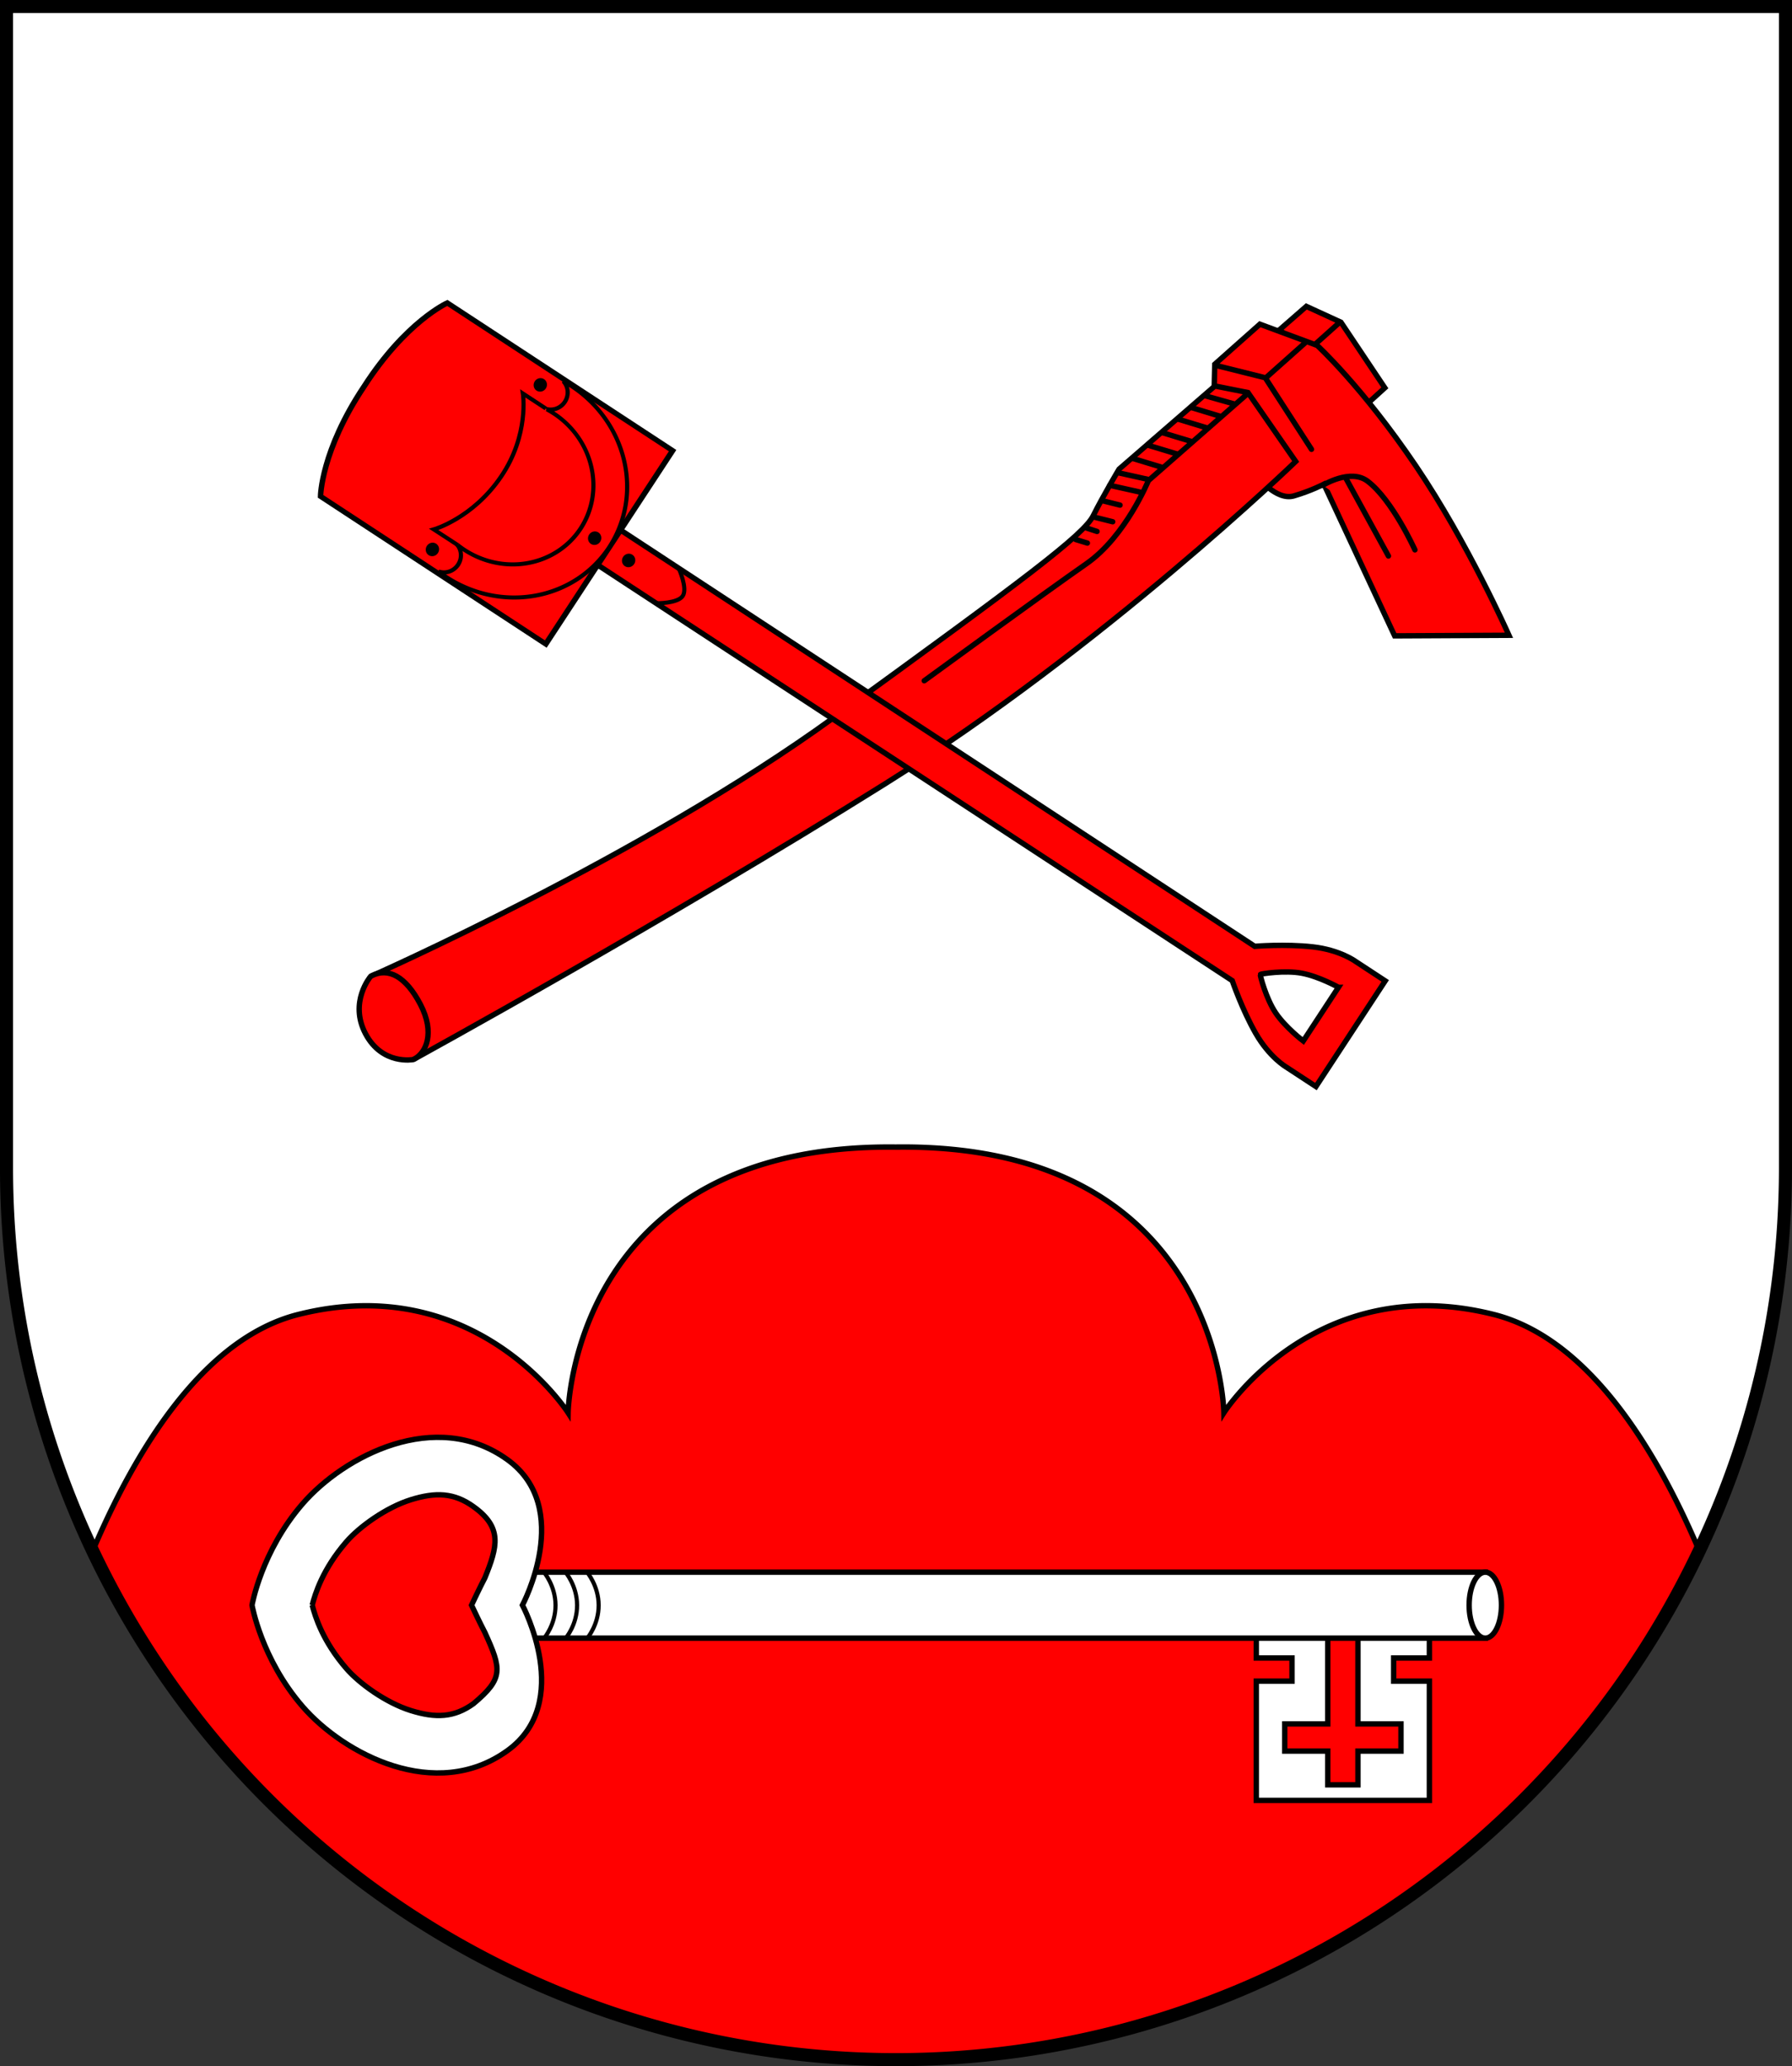 <?xml version="1.0" encoding="UTF-8" standalone="no"?>
<!-- Created with Inkscape (http://www.inkscape.org/) -->

<svg
   width="140.057mm"
   height="161.472mm"
   viewBox="0 0 140.057 161.472"
   version="1.1"
   id="svg1845"
   inkscape:version="1.2.2 (732a01da63, 2022-12-09)"
   sodipodi:docname="Wappen Osterrade2.svg"
   xmlns:inkscape="http://www.inkscape.org/namespaces/inkscape"
   xmlns:sodipodi="http://sodipodi.sourceforge.net/DTD/sodipodi-0.dtd"
   xmlns="http://www.w3.org/2000/svg"
   xmlns:svg="http://www.w3.org/2000/svg">
  <rect x="0" y="0" width="140.057" height="161.472" fill="#333333" stroke="none"/>
  <sodipodi:namedview
     id="namedview1847"
     pagecolor="#ffffff"
     bordercolor="#666666"
     borderopacity="1.0"
     inkscape:showpageshadow="2"
     inkscape:pageopacity="0.0"
     inkscape:pagecheckerboard="0"
     inkscape:deskcolor="#d1d1d1"
     inkscape:document-units="mm"
     showgrid="false"
     inkscape:zoom="0.87709574"
     inkscape:cx="264.50932"
     inkscape:cy="306.12394"
     inkscape:current-layer="layer1" />
  <defs
     id="defs1842" />
  <g
     inkscape:label="Ebene 1"
     inkscape:groupmode="layer"
     id="layer1"
     transform="translate(-527.747,-69.023)">
    <g
       id="g1728"
       transform="translate(486.572,-2.102)">
      <path
         id="path1444"
         style="fill:#ffffff;stroke:none;stroke-width:1.021;stroke-dasharray:none"
         d="m 41.685,71.635 v 90.766 a 69.518,69.685 0 0 0 69.518,69.685 69.518,69.685 0 0 0 69.518,-69.685 69.518,69.685 0 0 0 0,-5.2e-4 V 71.635 Z" />
      <path
         id="path1615"
         style="fill:#ff0000;stroke:#000000;stroke-width:0.421;stroke-dasharray:none"
         d="m 111.203,160.77 c -25.312,-0.306 -25.627,20.765 -25.627,20.765 0,0 -7.144,-11.199 -21.098,-7.681 -7.508,1.893 -12.792,10.789 -16.031,18.411 a 69.518,69.685 0 0 0 62.756,39.82 69.518,69.685 0 0 0 62.756,-39.82 c -3.239,-7.622 -8.523,-16.519 -16.031,-18.412 -13.954,-3.518 -21.098,7.681 -21.098,7.681 0,0 -0.315,-21.071 -25.627,-20.765 z" />
      <path
         id="path1680"
         style="fill:none;stroke:#000000;stroke-width:1.021;stroke-dasharray:none"
         d="m 41.685,71.635 v 90.766 a 69.518,69.685 0 0 0 69.518,69.685 69.518,69.685 0 0 0 69.518,-69.685 69.518,69.685 0 0 0 0,-5.2e-4 V 71.635 Z" />
      <g
         id="g3492"
         transform="translate(-0.873,0.613)">
        <g
           id="g2027"
           style="fill:#ff0000;stroke:#000000"
           transform="matrix(0.418,0.73,-0.73,0.418,93.503,-131.957)">
          <path
             style="fill:#ff0000;stroke:#000000;stroke-width:0.5;stroke-linecap:round;stroke-dasharray:none"
             d="m 264.131,84.711 -0.643,-3.213 2.876,-2.057 7.315,-0.511 0.669,3.028 z"
             id="path1863"
             sodipodi:nodetypes="cccccc" />
          <path
             style="fill:#ff0000;stroke:#000000;stroke-width:0.5;stroke-linecap:round;stroke-dasharray:none"
             d="m 265.617,92.577 -1.691,-1.023 -1.148,-5.487 4.353,-3.637 c 0,0 5.389,-1.728 14.295,-2.399 8.56,-0.645 17.933,0.315 17.933,0.315 l -5.231,9.242 -15.495,-1.298 c 0,0 -0.049,1.322 -0.437,2.95 -0.406,1.705 -3.365,2.086 -3.365,2.086 z"
             id="path1852"
             sodipodi:nodetypes="ccccscccscc" />
          <path
             style="fill:#ff0000;stroke:#000000;stroke-width:0.5;stroke-linecap:round;stroke-dasharray:none"
             d="m 265.684,92.547 2.058,-2.364 7.759,-0.667 c 0,0 6.084,24.061 7.028,47.972 0.944,23.911 0.453,50.776 0.453,50.776 0,0 -0.945,2.781 -4.283,2.67 -3.337,-0.111 -4.394,-3.059 -4.394,-3.059 0,0 2.875,-27.42 0.515,-49.286 -2.36,-21.866 -3.185,-28.579 -4.297,-30.247 -1.112,-1.669 -2.558,-4.227 -2.558,-4.227 z"
             id="path1752"
             sodipodi:nodetypes="cccscscsscc" />
          <path
             style="fill:#ff0000;stroke:#000000;stroke-width:0.5;stroke-linecap:round;stroke-dasharray:none"
             d="m 274.304,187.771 c 0.075,-1.72 1.577,-2.736 4.566,-2.618 2.989,0.118 4.153,1.79 4.11,2.989"
             id="path1801"
             sodipodi:nodetypes="csc" />
          <path
             style="fill:#ff0000;stroke:#000000;stroke-width:0.5;stroke-linecap:round;stroke-dasharray:none"
             d="m 266.325,79.599 0.629,2.95"
             id="path1865" />
          <path
             style="fill:#ff0000;stroke:#000000;stroke-width:0.5;stroke-linecap:round;stroke-dasharray:none"
             d="m 266.379,83.315 1.001,4.755 -3.309,3.448"
             id="path1880"
             sodipodi:nodetypes="ccc" />
          <path
             style="fill:#ff0000;stroke:#000000;stroke-width:0.5;stroke-linecap:round;stroke-dasharray:none"
             d="m 267.519,88.098 7.731,-0.417"
             id="path1882" />
          <path
             style="fill:#ff0000;stroke:#000000;stroke-width:0.5;stroke-linecap:round;stroke-dasharray:none"
             d="m 278.673,88.428 c 0,0 -0.111,-3.004 1.73,-3.795 2.655,-1.14 7.728,-0.649 7.728,-0.649"
             id="path1884"
             sodipodi:nodetypes="csc" />
          <path
             style="fill:#ff0000;stroke:#000000;stroke-width:0.5;stroke-linecap:round;stroke-dasharray:none"
             d="m 279.145,86.245 8.259,0.157"
             id="path1886" />
          <path
             style="fill:#ff0000;stroke:#000000;stroke-width:0.5;stroke-linecap:round;stroke-dasharray:none"
             d="m 267.819,90.296 2.425,11.985 c 0,0 3.448,4.394 3.838,8.843 0.389,4.449 1.947,18.465 1.947,18.465"
             id="path1904" />
          <path
             style="fill:#ff0000;stroke:#000000;stroke-width:0.5;stroke-linecap:round;stroke-dasharray:none"
             d="m 266.03,93.776 2.045,-2.006"
             id="path1923" />
          <path
             style="fill:#ff0000;stroke:#000000;stroke-width:0.5;stroke-linecap:round;stroke-dasharray:none"
             d="m 266.305,95.467 2.084,-1.966"
             id="path1925" />
          <path
             style="fill:#ff0000;stroke:#000000;stroke-width:0.5;stroke-linecap:round;stroke-dasharray:none"
             d="m 266.62,97.08 2.084,-1.966"
             id="path1927" />
          <path
             style="fill:#ff0000;stroke:#000000;stroke-width:0.5;stroke-linecap:round;stroke-dasharray:none"
             d="m 267.052,98.908 2.084,-1.966"
             id="path1929" />
          <path
             style="fill:#ff0000;stroke:#000000;stroke-width:0.5;stroke-linecap:round;stroke-dasharray:none"
             d="m 267.406,100.639 2.084,-1.966"
             id="path1931" />
          <path
             style="fill:#ff0000;stroke:#000000;stroke-width:0.5;stroke-linecap:round;stroke-dasharray:none"
             d="m 267.721,102.526 2.084,-1.966"
             id="path1933" />
          <path
             style="fill:#ff0000;stroke:#000000;stroke-width:0.5;stroke-linecap:round;stroke-dasharray:none"
             d="m 268.21,104.352 1.931,-2.117"
             id="path1935" />
          <path
             style="fill:#ff0000;stroke:#000000;stroke-width:0.5;stroke-linecap:round;stroke-dasharray:none"
             d="m 268.84,105.61 1.931,-2.117"
             id="path1937" />
          <path
             style="fill:#ff0000;stroke:#000000;stroke-width:0.5;stroke-linecap:round;stroke-dasharray:none"
             d="m 269.705,106.947 1.204,-1.252"
             id="path1939" />
          <path
             style="fill:#ff0000;stroke:#000000;stroke-width:0.5;stroke-linecap:round;stroke-dasharray:none"
             d="m 270.708,108.304 1.204,-1.252"
             id="path1941" />
          <path
             style="fill:#ff0000;stroke:#000000;stroke-width:0.5;stroke-linecap:round;stroke-dasharray:none"
             d="m 271.239,109.425 0.732,-0.662"
             id="path1943" />
          <path
             style="fill:#ff0000;stroke:#000000;stroke-width:0.5;stroke-linecap:round;stroke-dasharray:none"
             d="m 271.632,110.86 0.83,-0.78"
             id="path1945" />
        </g>
        <g
           id="g3456"
           transform="rotate(123.252,226.859,85.885)">
          <path
             id="path3324"
             style="fill:#ff0000;stroke:#000000;stroke-width:0.421;stroke-dasharray:none"
             d="m 320.079,116.296 v 2.781 c 0,0 -0.085,1.502 0.888,3.42 0.973,1.919 2.447,3.81 2.447,3.81 l -0.028,60.115 1.631,-0.299 1.631,0.299 -0.028,-60.115 c 0,0 1.474,-1.891 2.447,-3.81 0.973,-1.919 0.888,-3.42 0.888,-3.42 v -2.781 h -4.939 z m 2.425,2.781 h 2.508 2.509 c 0,0 -0.118,1.718 -0.649,2.996 -0.52,1.251 -1.802,2.663 -1.86,2.663 -0.059,0 -1.339,-1.412 -1.859,-2.663 -0.531,-1.278 -0.649,-2.996 -0.649,-2.996 z" />
          <g
             id="g3269"
             transform="matrix(0.953,0,0,1,15.251,-1.2970769e-4)"
             style="fill:#ff0000;stroke-width:1.024">
            <path
               id="path2973"
               style="fill:#ff0000;stroke:#000000;stroke-width:0.431;stroke-dasharray:none"
               d="m 315.545,185.595 v 21.051 c 0,0 3.142,1.919 9.483,1.863 6.34,0.056 9.483,-1.863 9.483,-1.863 v -21.051 h -9.483 z" />
            <path
               id="path3136"
               style="fill:#ff0000;stroke:#000000;stroke-width:0.329;stroke-dasharray:none"
               d="m 325.027,185.595 a 9.36,9.36 0 0 0 -9.36,9.36 9.36,9.36 0 0 0 0.026,0.629 h 0.051 a 1.376,1.269 0 0 1 1.3,-0.857 1.376,1.269 0 0 1 1.301,0.857 h 0.027 a 6.686,6.686 0 0 1 -0.031,-0.629 6.686,6.686 0 0 1 6.686,-6.686 6.686,6.686 0 0 1 6.685,6.686 6.686,6.686 0 0 1 -0.03,0.629 h 0.029 a 1.376,1.269 0 0 1 1.3,-0.857 1.376,1.269 0 0 1 1.301,0.857 h 0.053 a 9.36,9.36 0 0 0 0.022,-0.629 9.36,9.36 0 0 0 -9.36,-9.36 z" />
            <path
               style="fill:#ff0000;stroke:#000000;stroke-width:0.329;stroke-dasharray:none"
               d="m 331.682,195.584 0.007,2.246 c 0,0 -2.518,-2.079 -6.662,-2.138 -4.143,-0.059 -6.669,2.138 -6.669,2.138 v -2.138"
               id="path3264"
               sodipodi:nodetypes="cczcc" />
          </g>
          <ellipse
             style="fill:#000000;stroke:#000000;stroke-width:0.321;stroke-dasharray:none"
             id="path3271"
             cx="317.338"
             cy="197.059"
             rx="0.375"
             ry="0.355" />
          <ellipse
             style="fill:#000000;stroke:#000000;stroke-width:0.321;stroke-dasharray:none"
             id="ellipse3273"
             cx="-332.716"
             cy="197.059"
             rx="0.375"
             ry="0.355"
             inkscape:transform-center-x="-7.6891089"
             inkscape:transform-center-y="2.9477139"
             transform="scale(-1,1)" />
          <ellipse
             style="fill:#000000;stroke:#000000;stroke-width:0.321;stroke-dasharray:none"
             id="ellipse3275"
             cx="-325.027"
             cy="186.937"
             rx="0.375"
             ry="0.355"
             inkscape:transform-center-x="-7.6891089"
             inkscape:transform-center-y="2.9477139"
             transform="scale(-1,1)" />
          <ellipse
             style="fill:#000000;stroke:#000000;stroke-width:0.321;stroke-dasharray:none"
             id="ellipse3386"
             cx="-325.027"
             cy="183.762"
             rx="0.375"
             ry="0.355"
             inkscape:transform-center-x="-7.6891089"
             inkscape:transform-center-y="2.9477139"
             transform="scale(-1,1)" />
          <path
             style="fill:none;stroke:#000000;stroke-width:0.321;stroke-dasharray:none"
             d="m 326.639,180.119 c 0,0 -0.897,-1.416 -1.613,-1.416 -0.715,0 -1.613,1.416 -1.613,1.416"
             id="path3442"
             sodipodi:nodetypes="czc" />
        </g>
      </g>
      <g
         id="g1388"
         transform="rotate(-90,213.88,281.261)">
        <path
           id="rect1315"
           style="fill:#ffffff;stroke:#000000;stroke-width:0.421;stroke-dasharray:none"
           d="m 283.314,206.744 v 13.528 h 9.321 v -2.792 h 1.809 v 2.792 h 4.129 v -13.528 h -4.129 v 2.792 h -1.809 v -2.792 z m 3.854,2.222 h 2.124 v 3.363 h 8.062 v 2.36 h -8.062 v 3.363 h -2.124 v -3.363 h -2.635 v -2.36 h 2.635 z" />
        <rect
           style="fill:#ffffff;stroke:#000000;stroke-width:0.421"
           id="rect934"
           width="5.156"
           height="75.784"
           x="295.995"
           y="148.859" />
        <path
           id="path3648"
           style="fill:#ffffff;stroke:#000000;stroke-width:0.421;stroke-dasharray:none"
           d="m 298.573,128.253 c 0,0 -4.191,0.723 -7.917,3.949 -3.726,3.226 -7.508,10.4 -3.448,16.018 3.771,5.218 11.366,1.168 11.366,1.168 0,0 7.594,4.05 11.366,-1.168 4.06,-5.617 0.278,-12.792 -3.448,-16.018 -3.726,-3.226 -7.917,-3.949 -7.917,-3.949 z m 10e-4,4.704 c 0.882,0.229 2.808,0.815 4.951,2.67 1.18,1.022 2.683,3.105 3.286,5.037 0.603,1.932 0.559,3.379 -0.543,4.904 -1.627,2.265 -3.095,1.888 -5.565,0.883 -0.66,-0.352 -2.13,-1.042 -2.13,-1.042 0,0 -1.46,0.684 -2.132,1.042 -2.871,1.307 -3.585,1.475 -5.562,-0.883 -1.103,-1.525 -1.146,-2.972 -0.543,-4.904 0.603,-1.932 2.105,-4.016 3.285,-5.037 2.145,-1.857 4.073,-2.441 4.953,-2.67 z"
           sodipodi:nodetypes="csscssccsscccccssc" />
        <ellipse
           style="fill:#ffffff;stroke:#000000;stroke-width:0.421"
           id="path988"
           cx="298.573"
           cy="224.642"
           rx="2.578"
           ry="1.263" />
        <path
           style="fill:none;stroke:#000000;stroke-width:0.321;stroke-dasharray:none"
           d="m 296.009,151.095 c 0,0 1.038,0.885 2.564,0.879 1.526,-0.006 2.578,-0.909 2.578,-0.909"
           id="path1044"
           sodipodi:nodetypes="czc" />
        <path
           style="fill:none;stroke:#000000;stroke-width:0.321;stroke-dasharray:none"
           d="m 296.009,152.781 c 0,0 1.038,0.885 2.564,0.879 1.526,-0.006 2.578,-0.909 2.578,-0.909"
           id="path1207"
           sodipodi:nodetypes="czc" />
        <path
           style="fill:none;stroke:#000000;stroke-width:0.321;stroke-dasharray:none"
           d="m 296.009,154.466 c 0,0 1.038,0.885 2.564,0.879 1.526,-0.006 2.578,-0.909 2.578,-0.909"
           id="path1209"
           sodipodi:nodetypes="czc" />
      </g>
    </g>
  </g>
</svg>
